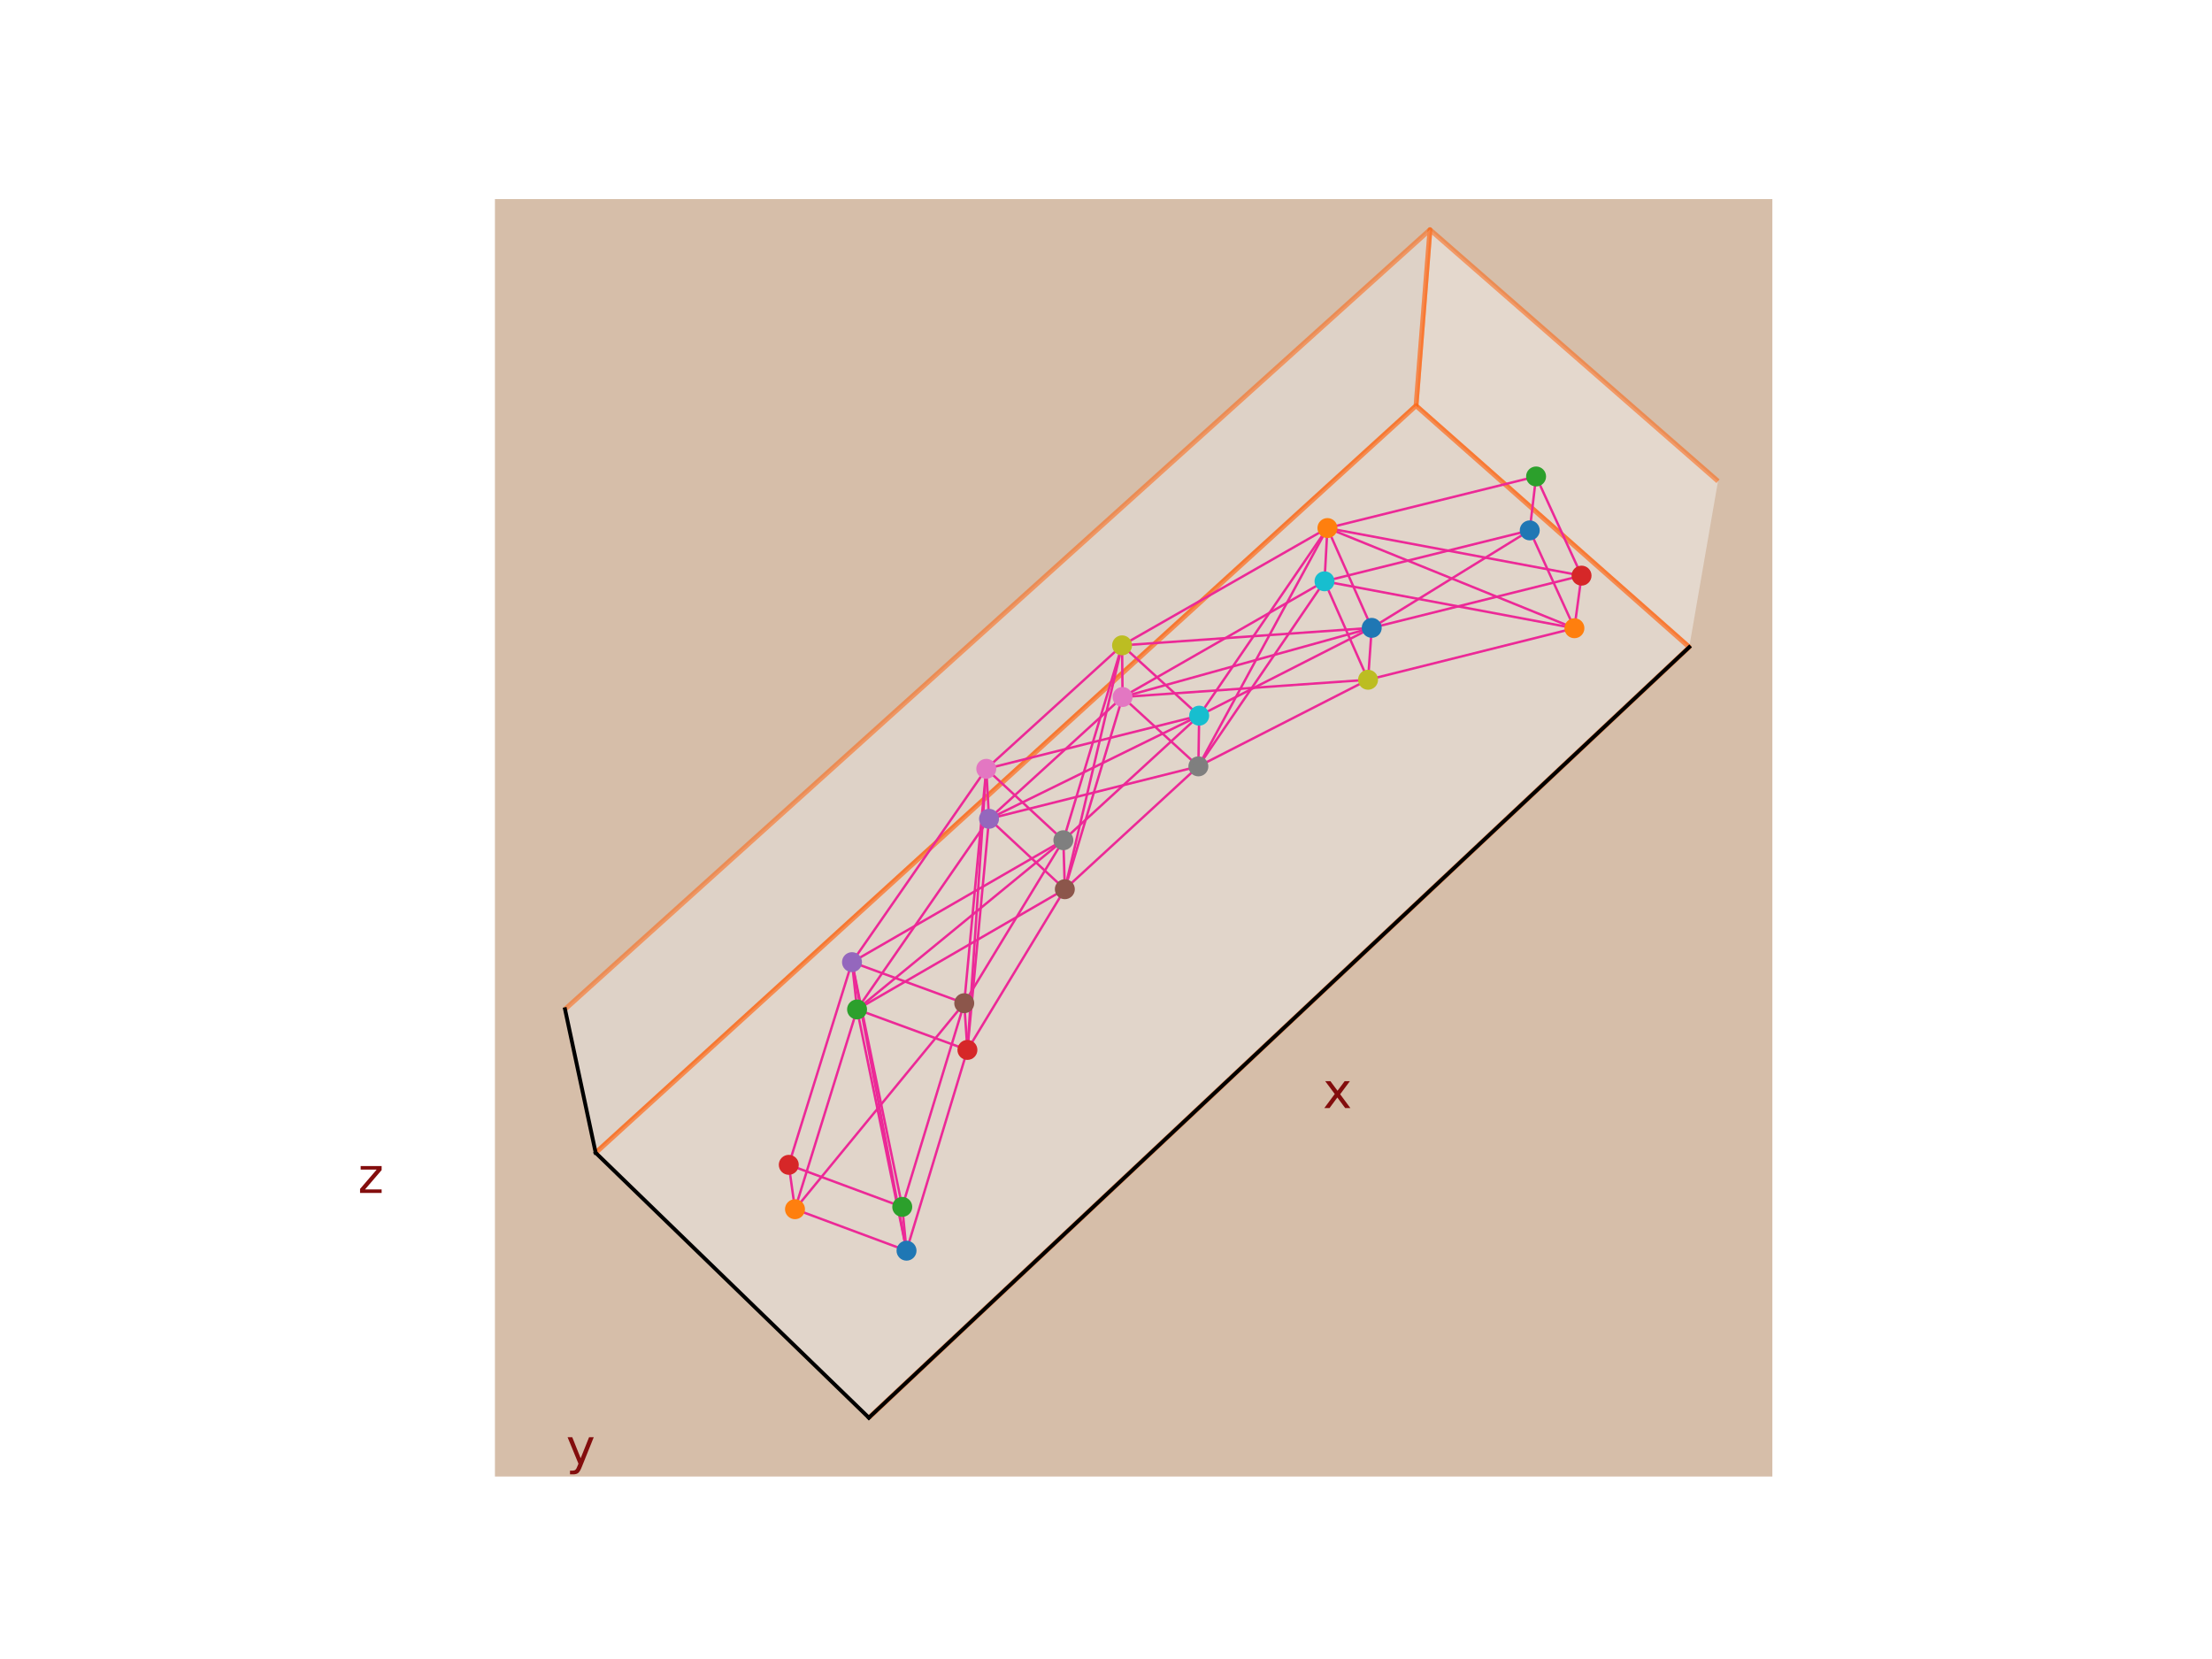 <?xml version="1.0" encoding="utf-8" standalone="no"?>
<!DOCTYPE svg PUBLIC "-//W3C//DTD SVG 1.1//EN"
  "http://www.w3.org/Graphics/SVG/1.1/DTD/svg11.dtd">
<svg xmlns:xlink="http://www.w3.org/1999/xlink" width="460.8pt" height="345.6pt" viewBox="0 0 460.8 345.6" xmlns="http://www.w3.org/2000/svg" version="1.1">
 <defs>
  <style type="text/css">*{stroke-linejoin: round; stroke-linecap: butt}</style>
 </defs>
 <g id="figure_1">
  <g id="patch_1">
   <path d="M 0 345.6 
L 460.8 345.6 
L 460.8 0 
L 0 0 
z
" style="fill: #ffffff"/>
  </g>
  <g id="patch_2">
   <path d="M 103.104 307.584 
L 369.216 307.584 
L 369.216 41.472 
L 103.104 41.472 
z
" style="fill: #d6bea9"/>
  </g>
  <g id="pane3d_1">
   <g id="patch_3">
    <path d="M 351.897 134.811 
L 294.985 84.514 
L 297.891 47.843 
L 357.891 100.24 
" style="fill: #f2f2f2; opacity: 0.5; stroke: #ff5b00; stroke-linejoin: miter"/>
   </g>
  </g>
  <g id="pane3d_2">
   <g id="patch_4">
    <path d="M 124.092 240.145 
L 294.985 84.514 
L 297.891 47.843 
L 117.704 210.246 
" style="fill: #e6e6e6; opacity: 0.5; stroke: #ff5b00; stroke-linejoin: miter"/>
   </g>
  </g>
  <g id="pane3d_3">
   <g id="patch_5">
    <path d="M 181.001 295.334 
L 351.897 134.811 
L 294.985 84.514 
L 124.092 240.145 
" style="fill: #ececec; opacity: 0.5; stroke: #ff5b00; stroke-linejoin: miter"/>
   </g>
  </g>
  <g id="axis3d_1">
   <g id="line2d_1">
    <path d="M 351.897 134.811 
L 181.001 295.334 
" style="fill: none; stroke: #000000; stroke-width: 0.8; stroke-linecap: square"/>
   </g>
   <g id="text_1">
    <!-- x -->
    <g style="fill: #830d0d" transform="translate(275.583 230.827)scale(0.1 -0.1)">
     <defs>
      <path id="DejaVuSans-78" d="M 3513 3500 
L 2247 1797 
L 3578 0 
L 2900 0 
L 1881 1375 
L 863 0 
L 184 0 
L 1544 1831 
L 300 3500 
L 978 3500 
L 1906 2253 
L 2834 3500 
L 3513 3500 
z
" transform="scale(0.016)"/>
     </defs>
     <use xlink:href="#DejaVuSans-78"/>
    </g>
   </g>
  </g>
  <g id="axis3d_2">
   <g id="line2d_2">
    <path d="M 124.092 240.145 
L 181.001 295.334 
" style="fill: none; stroke: #000000; stroke-width: 0.8; stroke-linecap: square"/>
   </g>
   <g id="text_2">
    <!-- y -->
    <g style="fill: #830d0d" transform="translate(117.933 305)scale(0.1 -0.1)">
     <defs>
      <path id="DejaVuSans-79" d="M 2059 -325 
Q 1816 -950 1584 -1140 
Q 1353 -1331 966 -1331 
L 506 -1331 
L 506 -850 
L 844 -850 
Q 1081 -850 1212 -737 
Q 1344 -625 1503 -206 
L 1606 56 
L 191 3500 
L 800 3500 
L 1894 763 
L 2988 3500 
L 3597 3500 
L 2059 -325 
z
" transform="scale(0.016)"/>
     </defs>
     <use xlink:href="#DejaVuSans-79"/>
    </g>
   </g>
  </g>
  <g id="axis3d_3">
   <g id="line2d_3">
    <path d="M 124.092 240.145 
L 117.704 210.246 
" style="fill: none; stroke: #000000; stroke-width: 0.8; stroke-linecap: square"/>
   </g>
   <g id="text_3">
    <!-- z -->
    <g style="fill: #830d0d" transform="translate(74.567 248.512)scale(0.1 -0.1)">
     <defs>
      <path id="DejaVuSans-7a" d="M 353 3500 
L 3084 3500 
L 3084 2975 
L 922 459 
L 3084 459 
L 3084 0 
L 275 0 
L 275 525 
L 2438 3041 
L 353 3041 
L 353 3500 
z
" transform="scale(0.016)"/>
     </defs>
     <use xlink:href="#DejaVuSans-7a"/>
    </g>
   </g>
  </g>
  <g id="axes_1">
   <g id="line2d_4">
    <path d="M 188.846 260.537 
L 165.612 251.9 
" clip-path="url(#p27b041e41c)" style="fill: none; stroke: #ec2997; stroke-width: 0.5; stroke-linecap: square"/>
   </g>
   <g id="line2d_5">
    <path d="M 165.612 251.9 
L 178.543 210.285 
" clip-path="url(#p27b041e41c)" style="fill: none; stroke: #ec2997; stroke-width: 0.5; stroke-linecap: square"/>
   </g>
   <g id="line2d_6">
    <path d="M 188.846 260.537 
L 178.543 210.285 
" clip-path="url(#p27b041e41c)" style="fill: none; stroke: #ec2997; stroke-width: 0.5; stroke-linecap: square"/>
   </g>
   <g id="line2d_7">
    <path d="M 188.846 260.537 
L 201.529 218.716 
" clip-path="url(#p27b041e41c)" style="fill: none; stroke: #ec2997; stroke-width: 0.5; stroke-linecap: square"/>
   </g>
   <g id="line2d_8">
    <path d="M 201.529 218.716 
L 178.543 210.285 
" clip-path="url(#p27b041e41c)" style="fill: none; stroke: #ec2997; stroke-width: 0.5; stroke-linecap: square"/>
   </g>
   <g id="line2d_9">
    <path d="M 178.543 210.285 
L 206.033 170.569 
" clip-path="url(#p27b041e41c)" style="fill: none; stroke: #ec2997; stroke-width: 0.5; stroke-linecap: square"/>
   </g>
   <g id="line2d_10">
    <path d="M 201.529 218.716 
L 221.825 185.239 
" clip-path="url(#p27b041e41c)" style="fill: none; stroke: #ec2997; stroke-width: 0.5; stroke-linecap: square"/>
   </g>
   <g id="line2d_11">
    <path d="M 178.543 210.285 
L 221.825 185.239 
" clip-path="url(#p27b041e41c)" style="fill: none; stroke: #ec2997; stroke-width: 0.5; stroke-linecap: square"/>
   </g>
   <g id="line2d_12">
    <path d="M 201.529 218.716 
L 206.033 170.569 
" clip-path="url(#p27b041e41c)" style="fill: none; stroke: #ec2997; stroke-width: 0.5; stroke-linecap: square"/>
   </g>
   <g id="line2d_13">
    <path d="M 221.825 185.239 
L 206.033 170.569 
" clip-path="url(#p27b041e41c)" style="fill: none; stroke: #ec2997; stroke-width: 0.5; stroke-linecap: square"/>
   </g>
   <g id="line2d_14">
    <path d="M 206.033 170.569 
L 233.849 145.199 
" clip-path="url(#p27b041e41c)" style="fill: none; stroke: #ec2997; stroke-width: 0.5; stroke-linecap: square"/>
   </g>
   <g id="line2d_15">
    <path d="M 221.825 185.239 
L 249.643 159.649 
" clip-path="url(#p27b041e41c)" style="fill: none; stroke: #ec2997; stroke-width: 0.5; stroke-linecap: square"/>
   </g>
   <g id="line2d_16">
    <path d="M 221.825 185.239 
L 233.849 145.199 
" clip-path="url(#p27b041e41c)" style="fill: none; stroke: #ec2997; stroke-width: 0.5; stroke-linecap: square"/>
   </g>
   <g id="line2d_17">
    <path d="M 206.033 170.569 
L 249.643 159.649 
" clip-path="url(#p27b041e41c)" style="fill: none; stroke: #ec2997; stroke-width: 0.5; stroke-linecap: square"/>
   </g>
   <g id="line2d_18">
    <path d="M 249.643 159.649 
L 233.849 145.199 
" clip-path="url(#p27b041e41c)" style="fill: none; stroke: #ec2997; stroke-width: 0.5; stroke-linecap: square"/>
   </g>
   <g id="line2d_19">
    <path d="M 249.643 159.649 
L 284.992 141.605 
" clip-path="url(#p27b041e41c)" style="fill: none; stroke: #ec2997; stroke-width: 0.5; stroke-linecap: square"/>
   </g>
   <g id="line2d_20">
    <path d="M 233.849 145.199 
L 275.919 121.092 
" clip-path="url(#p27b041e41c)" style="fill: none; stroke: #ec2997; stroke-width: 0.5; stroke-linecap: square"/>
   </g>
   <g id="line2d_21">
    <path d="M 249.643 159.649 
L 275.919 121.092 
" clip-path="url(#p27b041e41c)" style="fill: none; stroke: #ec2997; stroke-width: 0.5; stroke-linecap: square"/>
   </g>
   <g id="line2d_22">
    <path d="M 233.849 145.199 
L 284.992 141.605 
" clip-path="url(#p27b041e41c)" style="fill: none; stroke: #ec2997; stroke-width: 0.5; stroke-linecap: square"/>
   </g>
   <g id="line2d_23">
    <path d="M 284.992 141.605 
L 275.919 121.092 
" clip-path="url(#p27b041e41c)" style="fill: none; stroke: #ec2997; stroke-width: 0.5; stroke-linecap: square"/>
   </g>
   <g id="line2d_24">
    <path d="M 275.919 121.092 
L 318.673 110.488 
" clip-path="url(#p27b041e41c)" style="fill: none; stroke: #ec2997; stroke-width: 0.5; stroke-linecap: square"/>
   </g>
   <g id="line2d_25">
    <path d="M 284.992 141.605 
L 327.979 130.871 
" clip-path="url(#p27b041e41c)" style="fill: none; stroke: #ec2997; stroke-width: 0.5; stroke-linecap: square"/>
   </g>
   <g id="line2d_26">
    <path d="M 275.919 121.092 
L 327.979 130.871 
" clip-path="url(#p27b041e41c)" style="fill: none; stroke: #ec2997; stroke-width: 0.5; stroke-linecap: square"/>
   </g>
   <g id="line2d_27">
    <path d="M 327.979 130.871 
L 318.673 110.488 
" clip-path="url(#p27b041e41c)" style="fill: none; stroke: #ec2997; stroke-width: 0.5; stroke-linecap: square"/>
   </g>
   <g id="line2d_28">
    <path d="M 187.955 251.419 
L 164.317 242.654 
" clip-path="url(#p27b041e41c)" style="fill: none; stroke: #ec2997; stroke-width: 0.5; stroke-linecap: square"/>
   </g>
   <g id="line2d_29">
    <path d="M 164.317 242.654 
L 177.487 200.434 
" clip-path="url(#p27b041e41c)" style="fill: none; stroke: #ec2997; stroke-width: 0.5; stroke-linecap: square"/>
   </g>
   <g id="line2d_30">
    <path d="M 187.955 251.419 
L 177.487 200.434 
" clip-path="url(#p27b041e41c)" style="fill: none; stroke: #ec2997; stroke-width: 0.5; stroke-linecap: square"/>
   </g>
   <g id="line2d_31">
    <path d="M 187.955 251.419 
L 200.869 208.986 
" clip-path="url(#p27b041e41c)" style="fill: none; stroke: #ec2997; stroke-width: 0.5; stroke-linecap: square"/>
   </g>
   <g id="line2d_32">
    <path d="M 200.869 208.986 
L 177.487 200.434 
" clip-path="url(#p27b041e41c)" style="fill: none; stroke: #ec2997; stroke-width: 0.5; stroke-linecap: square"/>
   </g>
   <g id="line2d_33">
    <path d="M 177.487 200.434 
L 205.458 160.158 
" clip-path="url(#p27b041e41c)" style="fill: none; stroke: #ec2997; stroke-width: 0.5; stroke-linecap: square"/>
   </g>
   <g id="line2d_34">
    <path d="M 200.869 208.986 
L 221.518 175.033 
" clip-path="url(#p27b041e41c)" style="fill: none; stroke: #ec2997; stroke-width: 0.5; stroke-linecap: square"/>
   </g>
   <g id="line2d_35">
    <path d="M 177.487 200.434 
L 221.518 175.033 
" clip-path="url(#p27b041e41c)" style="fill: none; stroke: #ec2997; stroke-width: 0.5; stroke-linecap: square"/>
   </g>
   <g id="line2d_36">
    <path d="M 200.869 208.986 
L 205.458 160.158 
" clip-path="url(#p27b041e41c)" style="fill: none; stroke: #ec2997; stroke-width: 0.5; stroke-linecap: square"/>
   </g>
   <g id="line2d_37">
    <path d="M 221.518 175.033 
L 205.458 160.158 
" clip-path="url(#p27b041e41c)" style="fill: none; stroke: #ec2997; stroke-width: 0.5; stroke-linecap: square"/>
   </g>
   <g id="line2d_38">
    <path d="M 205.458 160.158 
L 233.75 134.438 
" clip-path="url(#p27b041e41c)" style="fill: none; stroke: #ec2997; stroke-width: 0.5; stroke-linecap: square"/>
   </g>
   <g id="line2d_39">
    <path d="M 221.518 175.033 
L 249.811 149.087 
" clip-path="url(#p27b041e41c)" style="fill: none; stroke: #ec2997; stroke-width: 0.5; stroke-linecap: square"/>
   </g>
   <g id="line2d_40">
    <path d="M 221.518 175.033 
L 233.75 134.438 
" clip-path="url(#p27b041e41c)" style="fill: none; stroke: #ec2997; stroke-width: 0.5; stroke-linecap: square"/>
   </g>
   <g id="line2d_41">
    <path d="M 205.458 160.158 
L 249.811 149.087 
" clip-path="url(#p27b041e41c)" style="fill: none; stroke: #ec2997; stroke-width: 0.5; stroke-linecap: square"/>
   </g>
   <g id="line2d_42">
    <path d="M 249.811 149.087 
L 233.75 134.438 
" clip-path="url(#p27b041e41c)" style="fill: none; stroke: #ec2997; stroke-width: 0.5; stroke-linecap: square"/>
   </g>
   <g id="line2d_43">
    <path d="M 249.811 149.087 
L 285.756 130.795 
" clip-path="url(#p27b041e41c)" style="fill: none; stroke: #ec2997; stroke-width: 0.5; stroke-linecap: square"/>
   </g>
   <g id="line2d_44">
    <path d="M 233.75 134.438 
L 276.527 110.004 
" clip-path="url(#p27b041e41c)" style="fill: none; stroke: #ec2997; stroke-width: 0.5; stroke-linecap: square"/>
   </g>
   <g id="line2d_45">
    <path d="M 249.811 149.087 
L 276.527 110.004 
" clip-path="url(#p27b041e41c)" style="fill: none; stroke: #ec2997; stroke-width: 0.5; stroke-linecap: square"/>
   </g>
   <g id="line2d_46">
    <path d="M 233.75 134.438 
L 285.756 130.795 
" clip-path="url(#p27b041e41c)" style="fill: none; stroke: #ec2997; stroke-width: 0.5; stroke-linecap: square"/>
   </g>
   <g id="line2d_47">
    <path d="M 285.756 130.795 
L 276.527 110.004 
" clip-path="url(#p27b041e41c)" style="fill: none; stroke: #ec2997; stroke-width: 0.5; stroke-linecap: square"/>
   </g>
   <g id="line2d_48">
    <path d="M 276.527 110.004 
L 319.994 99.259 
" clip-path="url(#p27b041e41c)" style="fill: none; stroke: #ec2997; stroke-width: 0.5; stroke-linecap: square"/>
   </g>
   <g id="line2d_49">
    <path d="M 285.756 130.795 
L 329.464 119.915 
" clip-path="url(#p27b041e41c)" style="fill: none; stroke: #ec2997; stroke-width: 0.5; stroke-linecap: square"/>
   </g>
   <g id="line2d_50">
    <path d="M 276.527 110.004 
L 329.464 119.915 
" clip-path="url(#p27b041e41c)" style="fill: none; stroke: #ec2997; stroke-width: 0.5; stroke-linecap: square"/>
   </g>
   <g id="line2d_51">
    <path d="M 329.464 119.915 
L 319.994 99.259 
" clip-path="url(#p27b041e41c)" style="fill: none; stroke: #ec2997; stroke-width: 0.5; stroke-linecap: square"/>
   </g>
   <g id="line2d_52">
    <path d="M 165.612 251.9 
L 164.317 242.654 
" clip-path="url(#p27b041e41c)" style="fill: none; stroke: #ec2997; stroke-width: 0.5; stroke-linecap: square"/>
   </g>
   <g id="line2d_53">
    <path d="M 188.846 260.537 
L 187.955 251.419 
" clip-path="url(#p27b041e41c)" style="fill: none; stroke: #ec2997; stroke-width: 0.5; stroke-linecap: square"/>
   </g>
   <g id="line2d_54">
    <path d="M 201.529 218.716 
L 200.869 208.986 
" clip-path="url(#p27b041e41c)" style="fill: none; stroke: #ec2997; stroke-width: 0.5; stroke-linecap: square"/>
   </g>
   <g id="line2d_55">
    <path d="M 178.543 210.285 
L 177.487 200.434 
" clip-path="url(#p27b041e41c)" style="fill: none; stroke: #ec2997; stroke-width: 0.5; stroke-linecap: square"/>
   </g>
   <g id="line2d_56">
    <path d="M 206.033 170.569 
L 205.458 160.158 
" clip-path="url(#p27b041e41c)" style="fill: none; stroke: #ec2997; stroke-width: 0.5; stroke-linecap: square"/>
   </g>
   <g id="line2d_57">
    <path d="M 221.825 185.239 
L 221.518 175.033 
" clip-path="url(#p27b041e41c)" style="fill: none; stroke: #ec2997; stroke-width: 0.5; stroke-linecap: square"/>
   </g>
   <g id="line2d_58">
    <path d="M 233.849 145.199 
L 233.75 134.438 
" clip-path="url(#p27b041e41c)" style="fill: none; stroke: #ec2997; stroke-width: 0.5; stroke-linecap: square"/>
   </g>
   <g id="line2d_59">
    <path d="M 249.643 159.649 
L 249.811 149.087 
" clip-path="url(#p27b041e41c)" style="fill: none; stroke: #ec2997; stroke-width: 0.5; stroke-linecap: square"/>
   </g>
   <g id="line2d_60">
    <path d="M 284.992 141.605 
L 285.756 130.795 
" clip-path="url(#p27b041e41c)" style="fill: none; stroke: #ec2997; stroke-width: 0.5; stroke-linecap: square"/>
   </g>
   <g id="line2d_61">
    <path d="M 275.919 121.092 
L 276.527 110.004 
" clip-path="url(#p27b041e41c)" style="fill: none; stroke: #ec2997; stroke-width: 0.5; stroke-linecap: square"/>
   </g>
   <g id="line2d_62">
    <path d="M 318.673 110.488 
L 319.994 99.259 
" clip-path="url(#p27b041e41c)" style="fill: none; stroke: #ec2997; stroke-width: 0.5; stroke-linecap: square"/>
   </g>
   <g id="line2d_63">
    <path d="M 327.979 130.871 
L 329.464 119.915 
" clip-path="url(#p27b041e41c)" style="fill: none; stroke: #ec2997; stroke-width: 0.5; stroke-linecap: square"/>
   </g>
   <g id="line2d_64">
    <path d="M 188.846 260.537 
L 177.487 200.434 
" clip-path="url(#p27b041e41c)" style="fill: none; stroke: #ec2997; stroke-width: 0.5; stroke-linecap: square"/>
   </g>
   <g id="line2d_65">
    <path d="M 165.612 251.9 
L 200.869 208.986 
" clip-path="url(#p27b041e41c)" style="fill: none; stroke: #ec2997; stroke-width: 0.5; stroke-linecap: square"/>
   </g>
   <g id="line2d_66">
    <path d="M 178.543 210.285 
L 221.518 175.033 
" clip-path="url(#p27b041e41c)" style="fill: none; stroke: #ec2997; stroke-width: 0.5; stroke-linecap: square"/>
   </g>
   <g id="line2d_67">
    <path d="M 201.529 218.716 
L 205.458 160.158 
" clip-path="url(#p27b041e41c)" style="fill: none; stroke: #ec2997; stroke-width: 0.5; stroke-linecap: square"/>
   </g>
   <g id="line2d_68">
    <path d="M 206.033 170.569 
L 249.811 149.087 
" clip-path="url(#p27b041e41c)" style="fill: none; stroke: #ec2997; stroke-width: 0.5; stroke-linecap: square"/>
   </g>
   <g id="line2d_69">
    <path d="M 221.825 185.239 
L 233.75 134.438 
" clip-path="url(#p27b041e41c)" style="fill: none; stroke: #ec2997; stroke-width: 0.5; stroke-linecap: square"/>
   </g>
   <g id="line2d_70">
    <path d="M 249.643 159.649 
L 276.527 110.004 
" clip-path="url(#p27b041e41c)" style="fill: none; stroke: #ec2997; stroke-width: 0.5; stroke-linecap: square"/>
   </g>
   <g id="line2d_71">
    <path d="M 233.849 145.199 
L 285.756 130.795 
" clip-path="url(#p27b041e41c)" style="fill: none; stroke: #ec2997; stroke-width: 0.5; stroke-linecap: square"/>
   </g>
   <g id="line2d_72">
    <path d="M 318.673 110.488 
L 285.756 130.795 
" clip-path="url(#p27b041e41c)" style="fill: none; stroke: #ec2997; stroke-width: 0.5; stroke-linecap: square"/>
   </g>
   <g id="line2d_73">
    <path d="M 327.979 130.871 
L 276.527 110.004 
" clip-path="url(#p27b041e41c)" style="fill: none; stroke: #ec2997; stroke-width: 0.5; stroke-linecap: square"/>
   </g>
   <g id="Path3DCollection_1">
    <defs>
     <path id="m252ca86ed0" d="M 0 1.581 
C 0.419 1.581 0.822 1.415 1.118 1.118 
C 1.415 0.822 1.581 0.419 1.581 0 
C 1.581 -0.419 1.415 -0.822 1.118 -1.118 
C 0.822 -1.415 0.419 -1.581 0 -1.581 
C -0.419 -1.581 -0.822 -1.415 -1.118 -1.118 
C -1.415 -0.822 -1.581 -0.419 -1.581 0 
C -1.581 0.419 -1.415 0.822 -1.118 1.118 
C -0.822 1.415 -0.419 1.581 0 1.581 
z
" style="stroke: #1f77b4"/>
    </defs>
    <g clip-path="url(#p27b041e41c)">
     <use xlink:href="#m252ca86ed0" x="318.673" y="110.488" style="fill: #1f77b4; stroke: #1f77b4"/>
    </g>
   </g>
   <g id="Path3DCollection_2">
    <defs>
     <path id="m807fce1650" d="M 0 1.581 
C 0.419 1.581 0.822 1.415 1.118 1.118 
C 1.415 0.822 1.581 0.419 1.581 0 
C 1.581 -0.419 1.415 -0.822 1.118 -1.118 
C 0.822 -1.415 0.419 -1.581 0 -1.581 
C -0.419 -1.581 -0.822 -1.415 -1.118 -1.118 
C -1.415 -0.822 -1.581 -0.419 -1.581 0 
C -1.581 0.419 -1.415 0.822 -1.118 1.118 
C -0.822 1.415 -0.419 1.581 0 1.581 
z
" style="stroke: #17becf"/>
    </defs>
    <g clip-path="url(#p27b041e41c)">
     <use xlink:href="#m807fce1650" x="275.919" y="121.092" style="fill: #17becf; stroke: #17becf"/>
    </g>
   </g>
   <g id="Path3DCollection_3">
    <defs>
     <path id="m04d94eaf53" d="M 0 1.581 
C 0.419 1.581 0.822 1.415 1.118 1.118 
C 1.415 0.822 1.581 0.419 1.581 0 
C 1.581 -0.419 1.415 -0.822 1.118 -1.118 
C 0.822 -1.415 0.419 -1.581 0 -1.581 
C -0.419 -1.581 -0.822 -1.415 -1.118 -1.118 
C -1.415 -0.822 -1.581 -0.419 -1.581 0 
C -1.581 0.419 -1.415 0.822 -1.118 1.118 
C -0.822 1.415 -0.419 1.581 0 1.581 
z
" style="stroke: #ff7f0e"/>
    </defs>
    <g clip-path="url(#p27b041e41c)">
     <use xlink:href="#m04d94eaf53" x="327.979" y="130.871" style="fill: #ff7f0e; stroke: #ff7f0e"/>
    </g>
   </g>
   <g id="Path3DCollection_4">
    <defs>
     <path id="m8c4e320325" d="M 0 1.581 
C 0.419 1.581 0.822 1.415 1.118 1.118 
C 1.415 0.822 1.581 0.419 1.581 0 
C 1.581 -0.419 1.415 -0.822 1.118 -1.118 
C 0.822 -1.415 0.419 -1.581 0 -1.581 
C -0.419 -1.581 -0.822 -1.415 -1.118 -1.118 
C -1.415 -0.822 -1.581 -0.419 -1.581 0 
C -1.581 0.419 -1.415 0.822 -1.118 1.118 
C -0.822 1.415 -0.419 1.581 0 1.581 
z
" style="stroke: #bcbd22"/>
    </defs>
    <g clip-path="url(#p27b041e41c)">
     <use xlink:href="#m8c4e320325" x="284.992" y="141.605" style="fill: #bcbd22; stroke: #bcbd22"/>
    </g>
   </g>
   <g id="Path3DCollection_5">
    <defs>
     <path id="m7c17d59cb0" d="M 0 1.581 
C 0.419 1.581 0.822 1.415 1.118 1.118 
C 1.415 0.822 1.581 0.419 1.581 0 
C 1.581 -0.419 1.415 -0.822 1.118 -1.118 
C 0.822 -1.415 0.419 -1.581 0 -1.581 
C -0.419 -1.581 -0.822 -1.415 -1.118 -1.118 
C -1.415 -0.822 -1.581 -0.419 -1.581 0 
C -1.581 0.419 -1.415 0.822 -1.118 1.118 
C -0.822 1.415 -0.419 1.581 0 1.581 
z
" style="stroke: #e377c2"/>
    </defs>
    <g clip-path="url(#p27b041e41c)">
     <use xlink:href="#m7c17d59cb0" x="233.849" y="145.199" style="fill: #e377c2; stroke: #e377c2"/>
    </g>
   </g>
   <g id="Path3DCollection_6">
    <defs>
     <path id="m7dbc20fc40" d="M 0 1.581 
C 0.419 1.581 0.822 1.415 1.118 1.118 
C 1.415 0.822 1.581 0.419 1.581 0 
C 1.581 -0.419 1.415 -0.822 1.118 -1.118 
C 0.822 -1.415 0.419 -1.581 0 -1.581 
C -0.419 -1.581 -0.822 -1.415 -1.118 -1.118 
C -1.415 -0.822 -1.581 -0.419 -1.581 0 
C -1.581 0.419 -1.415 0.822 -1.118 1.118 
C -0.822 1.415 -0.419 1.581 0 1.581 
z
" style="stroke: #7f7f7f"/>
    </defs>
    <g clip-path="url(#p27b041e41c)">
     <use xlink:href="#m7dbc20fc40" x="249.643" y="159.649" style="fill: #7f7f7f; stroke: #7f7f7f"/>
    </g>
   </g>
   <g id="Path3DCollection_7">
    <defs>
     <path id="mff8904a10c" d="M 0 1.581 
C 0.419 1.581 0.822 1.415 1.118 1.118 
C 1.415 0.822 1.581 0.419 1.581 0 
C 1.581 -0.419 1.415 -0.822 1.118 -1.118 
C 0.822 -1.415 0.419 -1.581 0 -1.581 
C -0.419 -1.581 -0.822 -1.415 -1.118 -1.118 
C -1.415 -0.822 -1.581 -0.419 -1.581 0 
C -1.581 0.419 -1.415 0.822 -1.118 1.118 
C -0.822 1.415 -0.419 1.581 0 1.581 
z
" style="stroke: #2ca02c"/>
    </defs>
    <g clip-path="url(#p27b041e41c)">
     <use xlink:href="#mff8904a10c" x="319.994" y="99.259" style="fill: #2ca02c; stroke: #2ca02c"/>
    </g>
   </g>
   <g id="Path3DCollection_8">
    <defs>
     <path id="m32bd1a9d3c" d="M 0 1.581 
C 0.419 1.581 0.822 1.415 1.118 1.118 
C 1.415 0.822 1.581 0.419 1.581 0 
C 1.581 -0.419 1.415 -0.822 1.118 -1.118 
C 0.822 -1.415 0.419 -1.581 0 -1.581 
C -0.419 -1.581 -0.822 -1.415 -1.118 -1.118 
C -1.415 -0.822 -1.581 -0.419 -1.581 0 
C -1.581 0.419 -1.415 0.822 -1.118 1.118 
C -0.822 1.415 -0.419 1.581 0 1.581 
z
" style="stroke: #9467bd"/>
    </defs>
    <g clip-path="url(#p27b041e41c)">
     <use xlink:href="#m32bd1a9d3c" x="206.033" y="170.569" style="fill: #9467bd; stroke: #9467bd"/>
    </g>
   </g>
   <g id="Path3DCollection_9">
    <g clip-path="url(#p27b041e41c)">
     <use xlink:href="#m04d94eaf53" x="276.527" y="110.004" style="fill: #ff7f0e; stroke: #ff7f0e"/>
    </g>
   </g>
   <g id="Path3DCollection_10">
    <defs>
     <path id="m4ab1c4bd2e" d="M 0 1.581 
C 0.419 1.581 0.822 1.415 1.118 1.118 
C 1.415 0.822 1.581 0.419 1.581 0 
C 1.581 -0.419 1.415 -0.822 1.118 -1.118 
C 0.822 -1.415 0.419 -1.581 0 -1.581 
C -0.419 -1.581 -0.822 -1.415 -1.118 -1.118 
C -1.415 -0.822 -1.581 -0.419 -1.581 0 
C -1.581 0.419 -1.415 0.822 -1.118 1.118 
C -0.822 1.415 -0.419 1.581 0 1.581 
z
" style="stroke: #8c564b"/>
    </defs>
    <g clip-path="url(#p27b041e41c)">
     <use xlink:href="#m4ab1c4bd2e" x="221.825" y="185.239" style="fill: #8c564b; stroke: #8c564b"/>
    </g>
   </g>
   <g id="Path3DCollection_11">
    <defs>
     <path id="mc0b6f3bc4a" d="M 0 1.581 
C 0.419 1.581 0.822 1.415 1.118 1.118 
C 1.415 0.822 1.581 0.419 1.581 0 
C 1.581 -0.419 1.415 -0.822 1.118 -1.118 
C 0.822 -1.415 0.419 -1.581 0 -1.581 
C -0.419 -1.581 -0.822 -1.415 -1.118 -1.118 
C -1.415 -0.822 -1.581 -0.419 -1.581 0 
C -1.581 0.419 -1.415 0.822 -1.118 1.118 
C -0.822 1.415 -0.419 1.581 0 1.581 
z
" style="stroke: #d62728"/>
    </defs>
    <g clip-path="url(#p27b041e41c)">
     <use xlink:href="#mc0b6f3bc4a" x="329.464" y="119.915" style="fill: #d62728; stroke: #d62728"/>
    </g>
   </g>
   <g id="Path3DCollection_12">
    <g clip-path="url(#p27b041e41c)">
     <use xlink:href="#m252ca86ed0" x="285.756" y="130.795" style="fill: #1f77b4; stroke: #1f77b4"/>
    </g>
   </g>
   <g id="Path3DCollection_13">
    <g clip-path="url(#p27b041e41c)">
     <use xlink:href="#m8c4e320325" x="233.75" y="134.438" style="fill: #bcbd22; stroke: #bcbd22"/>
    </g>
   </g>
   <g id="Path3DCollection_14">
    <g clip-path="url(#p27b041e41c)">
     <use xlink:href="#mff8904a10c" x="178.543" y="210.285" style="fill: #2ca02c; stroke: #2ca02c"/>
    </g>
   </g>
   <g id="Path3DCollection_15">
    <g clip-path="url(#p27b041e41c)">
     <use xlink:href="#m807fce1650" x="249.811" y="149.087" style="fill: #17becf; stroke: #17becf"/>
    </g>
   </g>
   <g id="Path3DCollection_16">
    <g clip-path="url(#p27b041e41c)">
     <use xlink:href="#mc0b6f3bc4a" x="201.529" y="218.716" style="fill: #d62728; stroke: #d62728"/>
    </g>
   </g>
   <g id="Path3DCollection_17">
    <g clip-path="url(#p27b041e41c)">
     <use xlink:href="#m7c17d59cb0" x="205.458" y="160.158" style="fill: #e377c2; stroke: #e377c2"/>
    </g>
   </g>
   <g id="Path3DCollection_18">
    <g clip-path="url(#p27b041e41c)">
     <use xlink:href="#m7dbc20fc40" x="221.518" y="175.033" style="fill: #7f7f7f; stroke: #7f7f7f"/>
    </g>
   </g>
   <g id="Path3DCollection_19">
    <g clip-path="url(#p27b041e41c)">
     <use xlink:href="#m04d94eaf53" x="165.612" y="251.9" style="fill: #ff7f0e; stroke: #ff7f0e"/>
    </g>
   </g>
   <g id="Path3DCollection_20">
    <g clip-path="url(#p27b041e41c)">
     <use xlink:href="#m252ca86ed0" x="188.846" y="260.537" style="fill: #1f77b4; stroke: #1f77b4"/>
    </g>
   </g>
   <g id="Path3DCollection_21">
    <g clip-path="url(#p27b041e41c)">
     <use xlink:href="#m32bd1a9d3c" x="177.487" y="200.434" style="fill: #9467bd; stroke: #9467bd"/>
    </g>
   </g>
   <g id="Path3DCollection_22">
    <g clip-path="url(#p27b041e41c)">
     <use xlink:href="#m4ab1c4bd2e" x="200.869" y="208.986" style="fill: #8c564b; stroke: #8c564b"/>
    </g>
   </g>
   <g id="Path3DCollection_23">
    <g clip-path="url(#p27b041e41c)">
     <use xlink:href="#mc0b6f3bc4a" x="164.317" y="242.654" style="fill: #d62728; stroke: #d62728"/>
    </g>
   </g>
   <g id="Path3DCollection_24">
    <g clip-path="url(#p27b041e41c)">
     <use xlink:href="#mff8904a10c" x="187.955" y="251.419" style="fill: #2ca02c; stroke: #2ca02c"/>
    </g>
   </g>
  </g>
 </g>
 <defs>
  <clipPath id="p27b041e41c">
   <rect x="103.104" y="41.472" width="266.112" height="266.112"/>
  </clipPath>
 </defs>
</svg>
